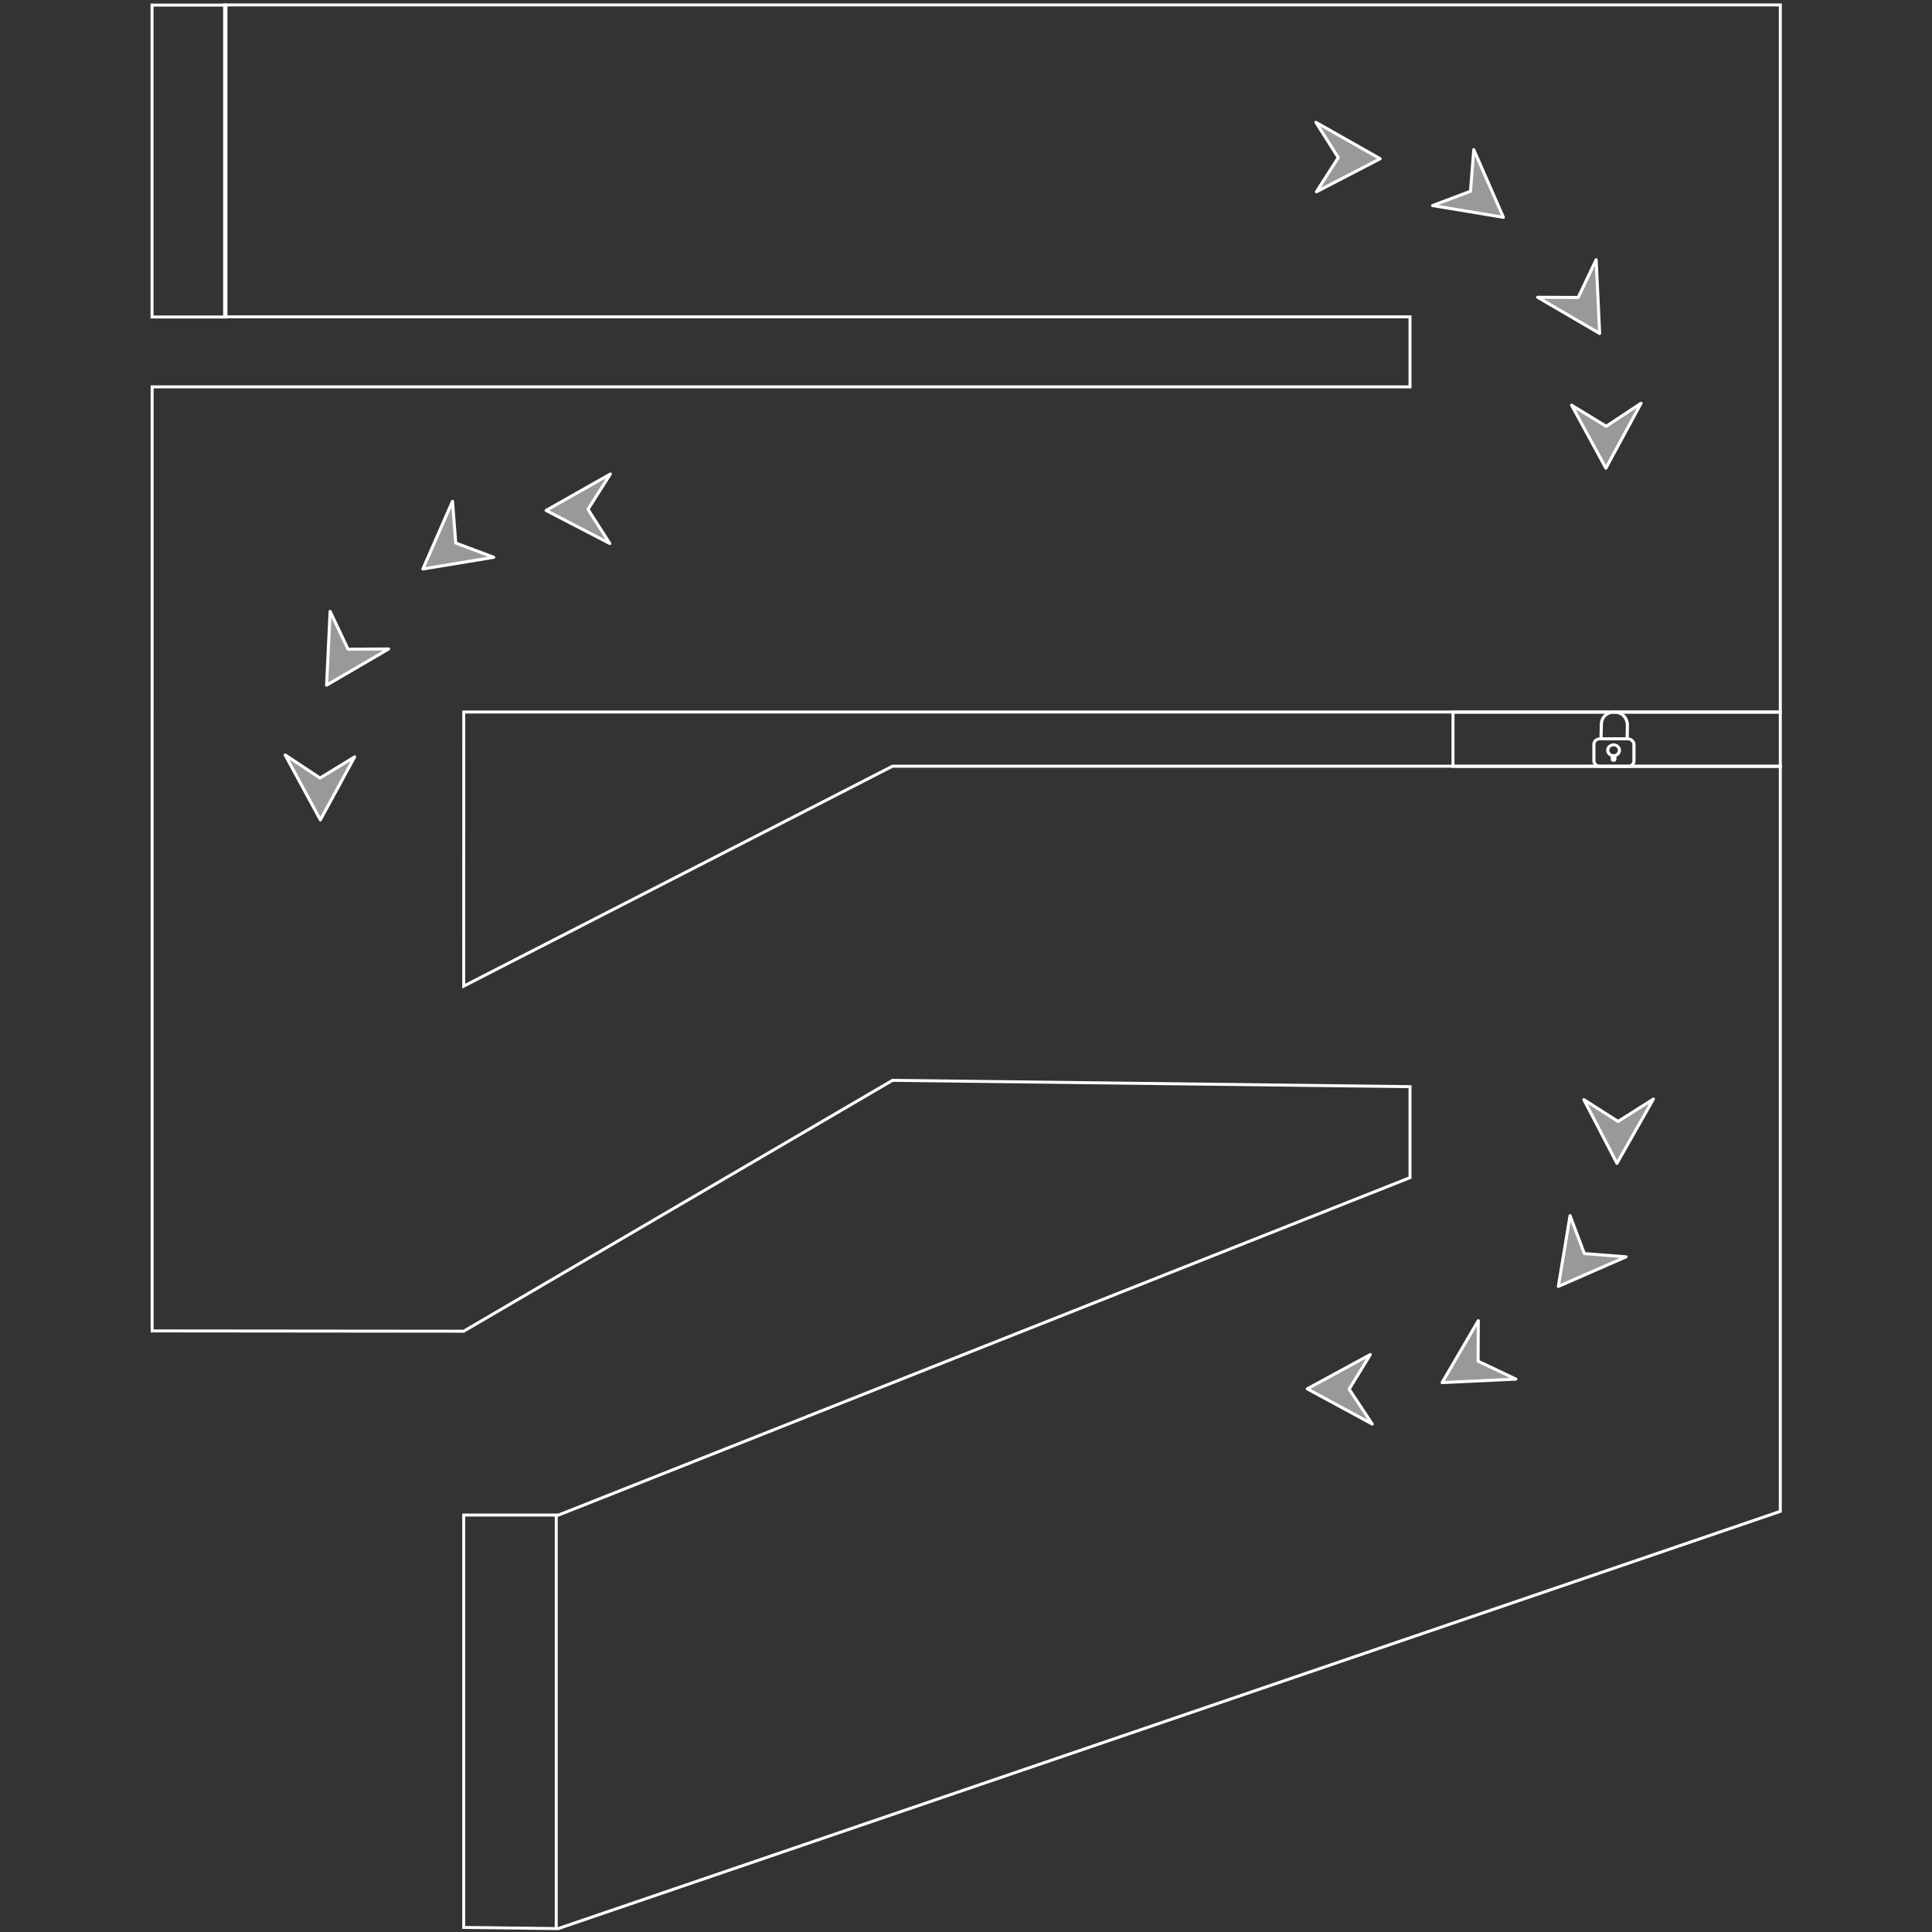<?xml version="1.0" encoding="UTF-8" standalone="no"?>
<svg
   viewBox="70.698 104.229 1920 1920"
   width="1920"
   height="1920"
   version="1.1"
   id="svg6"
   sodipodi:docname="track_5.svg"
   inkscape:version="1.4 (e7c3feb100, 2024-10-09)"
   xmlns:inkscape="http://www.inkscape.org/namespaces/inkscape"
   xmlns:sodipodi="http://sodipodi.sourceforge.net/DTD/sodipodi-0.dtd"
   xmlns="http://www.w3.org/2000/svg"
   xmlns:svg="http://www.w3.org/2000/svg"
   xmlns:bx="https://boxy-svg.com">
  <rect x="70.698" y="104.229" width="1920" height="1920" fill="#333333" stroke="none"/>
  <sodipodi:namedview
     id="namedview6"
     pagecolor="#505050"
     bordercolor="#eeeeee"
     borderopacity="1"
     inkscape:showpageshadow="0"
     inkscape:pageopacity="0"
     inkscape:pagecheckerboard="0"
     inkscape:deskcolor="#505050"
     inkscape:zoom="0.30793806"
     inkscape:cx="608.88868"
     inkscape:cy="737.16123"
     inkscape:window-width="1920"
     inkscape:window-height="1014"
     inkscape:window-x="0"
     inkscape:window-y="0"
     inkscape:window-maximized="1"
     inkscape:current-layer="g6" />
  <defs
     id="defs1">
    <bx:export>
      <bx:file
         format="svg"
         path="track_5.svg" />
    </bx:export>
  </defs>
  <g
     id="object-0"
     transform="matrix(0.988,0,0,0.988,4.863,6.002)">
    <path
       d="m 219.553,104.543 h 74.366 v 313.725 h -74.366 z"
       style="fill:none;stroke:#ffffff;stroke-width:3px"
       id="path1" />
    <path
       d="M 292.572,104.371 H 1857.377 V 418.096 815.596 H 533.127 l -0.058,275.727 431.301,-221.217 h 893.006 v 749.54 l -1229.267,419.663 -95.04,-1.165 v -414.779 h 95.328 l 856.505,-339.393 v -91.533 l -520.532,-6.344 -431.301,252.334 -313.411,-0.3 V 815.596 488.533 H 1484.903 V 418.096 H 292.572 Z"
       style="fill:none;stroke:#ffffff;stroke-width:3px"
       id="path2" />
    <path
       style="fill:#d8d8d8;stroke:#ffffff;stroke-width:3px"
       d="m 626.131,1622.838 -0.002,416.871"
       id="path3" />
    <rect
       x="1528.132"
       y="815.768"
       width="329.244"
       height="54.51"
       style="fill:none;stroke:#ffffff;stroke-width:3px"
       id="rect3" />
    <g
       transform="matrix(0.809,0,0,0.808,1186.462,602.113)"
       id="g6"
       style="stroke-width:0.4">
      <g
         transform="matrix(1.858,0,0,1.726,-579.835,-383.789)"
         id="g4"
         style="stroke-width:2.097;stroke-dasharray:none">
        <path
           d="m 638.659,384.988 c -0.219,-12.65 17.285,-12.65 17.416,0 l -0.131,9.812 -17.504,-0.079 z"
           style="fill:none;stroke:#ffffff;stroke-width:2.097;stroke-dasharray:none"
           id="path4" />
        <rect
           x="633.68"
           y="394.8"
           width="26.799"
           height="19.87"
           style="fill:none;stroke:#ffffff;stroke-width:2.097;stroke-dasharray:none"
           rx="3.962"
           ry="3.962"
           id="rect4" />
      </g>
      <g
         id="g5"
         style="stroke-width:2.097;stroke-dasharray:none"
         transform="matrix(1.858,0,0,1.726,-535.839,-332.128)">
        <circle
           style="fill:none;stroke:#ffffff;stroke-width:2.097;stroke-dasharray:none"
           cx="623.178"
           cy="373.097"
           id="ellipse4"
           r="3.913" />
        <rect
           x="622.339"
           y="377.183"
           width="1.679"
           height="3.131"
           style="fill:none;stroke:#ffffff;stroke-width:2.097;stroke-dasharray:none"
           rx="0.361"
           ry="0.632"
           id="rect5" />
      </g>
      <path
         style="fill:#ffffff;fill-opacity:0.5;stroke:#ffffff;stroke-width:3.796;stroke-linecap:butt;stroke-linejoin:round"
         d="m 251.864,-469.893 79.929,45.343 -79.244,41.152 27.159,-42.539 z"
         id="path11-2-9-7-8-1-9-5-0-6"
         sodipodi:nodetypes="ccccc"
         inkscape:transform-center-x="2.929036"
         inkscape:transform-center-y="-0.567971" />
      <path
         style="fill:#ffffff;fill-opacity:0.5;stroke:#ffffff;stroke-width:3.796;stroke-linecap:butt;stroke-linejoin:round"
         d="m 448.167,-435.887 36.819,84.22 -88.089,-14.569 47.225,-17.77 z"
         id="path11-2-9-7-8-1-9-5-0-6-8"
         sodipodi:nodetypes="ccccc"
         inkscape:transform-center-x="12.636694"
         inkscape:transform-center-y="-15.364483" />
      <path
         style="fill:#ffffff;fill-opacity:0.5;stroke:#ffffff;stroke-width:3.796;stroke-linecap:butt;stroke-linejoin:round"
         d="m 600.328,-298.859 4.365,91.818 -77.098,-45.047 50.455,0.253 z"
         id="path11-2-9-7-8-1-9-5-0-6-5"
         sodipodi:nodetypes="ccccc"
         inkscape:transform-center-x="16.245873"
         inkscape:transform-center-y="-11.555385" />
      <path
         style="fill:#ffffff;fill-opacity:0.5;stroke:#ffffff;stroke-width:3.796;stroke-linecap:butt;stroke-linejoin:round"
         d="m 656.215,-120.153 -43.769,80.824 -42.663,-78.463 43.04,26.34 z"
         id="path11-2-9-7-8-1-9-5-0-6-3"
         sodipodi:nodetypes="ccccc"
         inkscape:transform-center-x="0.10191212"
         inkscape:transform-center-y="-3.2577254" />
      <path
         style="fill:#ffffff;fill-opacity:0.5;stroke:#ffffff;stroke-width:3.796;stroke-linecap:butt;stroke-linejoin:round"
         d="m -625.307,-32.049 -79.929,45.343 79.244,41.152 -27.159,-42.539 z"
         id="path11-2-9-7-8-1-9-5-0-6-1"
         sodipodi:nodetypes="ccccc"
         inkscape:transform-center-x="2.929036"
         inkscape:transform-center-y="-0.567971" />
      <path
         style="fill:#ffffff;fill-opacity:0.5;stroke:#ffffff;stroke-width:3.796;stroke-linecap:butt;stroke-linejoin:round"
         d="m -821.61,1.957 -36.819,84.22 88.089,-14.569 -47.225,-17.77 z"
         id="path11-2-9-7-8-1-9-5-0-6-8-5"
         sodipodi:nodetypes="ccccc"
         inkscape:transform-center-x="12.636694"
         inkscape:transform-center-y="-15.364483" />
      <path
         style="fill:#ffffff;fill-opacity:0.5;stroke:#ffffff;stroke-width:3.796;stroke-linecap:butt;stroke-linejoin:round"
         d="m -973.771,138.985 -4.365,91.818 77.098,-45.047 -50.455,0.253 z"
         id="path11-2-9-7-8-1-9-5-0-6-5-5"
         sodipodi:nodetypes="ccccc"
         inkscape:transform-center-x="16.245873"
         inkscape:transform-center-y="-11.555385" />
      <path
         style="fill:#ffffff;fill-opacity:0.5;stroke:#ffffff;stroke-width:3.796;stroke-linecap:butt;stroke-linejoin:round"
         d="m -1029.658,317.691 43.769,80.823 42.663,-78.463 -43.04,26.34 z"
         id="path11-2-9-7-8-1-9-5-0-6-3-4"
         sodipodi:nodetypes="ccccc"
         inkscape:transform-center-x="0.10191212"
         inkscape:transform-center-y="-3.2577254" />
      <path
         style="fill:#ffffff;fill-opacity:0.5;stroke:#ffffff;stroke-width:3.796;stroke-linecap:butt;stroke-linejoin:round"
         d="m 671.526,746.064 -45.325,79.96 -41.136,-79.275 42.522,27.169 z"
         id="path11-2-9-7-8-1-9-5-0-6-1-5"
         sodipodi:nodetypes="ccccc"
         inkscape:transform-center-x="2.929036"
         inkscape:transform-center-y="-0.567971" />
      <path
         style="fill:#ffffff;fill-opacity:0.5;stroke:#ffffff;stroke-width:3.796;stroke-linecap:butt;stroke-linejoin:round"
         d="m 637.534,942.444 -84.187,36.833 14.563,-88.124 17.763,47.244 z"
         id="path11-2-9-7-8-1-9-5-0-6-8-5-6"
         sodipodi:nodetypes="ccccc"
         inkscape:transform-center-x="12.636694"
         inkscape:transform-center-y="-15.364483" />
      <path
         style="fill:#ffffff;fill-opacity:0.5;stroke:#ffffff;stroke-width:3.796;stroke-linecap:butt;stroke-linejoin:round"
         d="m 500.56,1094.666 -91.782,4.366 45.029,-77.129 -0.253,50.475 z"
         id="path11-2-9-7-8-1-9-5-0-6-5-5-9"
         sodipodi:nodetypes="ccccc"
         inkscape:transform-center-x="16.245873"
         inkscape:transform-center-y="-11.555385" />
      <path
         style="fill:#ffffff;fill-opacity:0.5;stroke:#ffffff;stroke-width:3.796;stroke-linecap:butt;stroke-linejoin:round"
         d="m 321.924,1150.574 -80.792,-43.786 78.432,-42.68 -26.33,43.057 z"
         id="path11-2-9-7-8-1-9-5-0-6-3-4-3"
         sodipodi:nodetypes="ccccc"
         inkscape:transform-center-x="0.10191212"
         inkscape:transform-center-y="-3.2577254" />
    </g>
  </g>
</svg>
